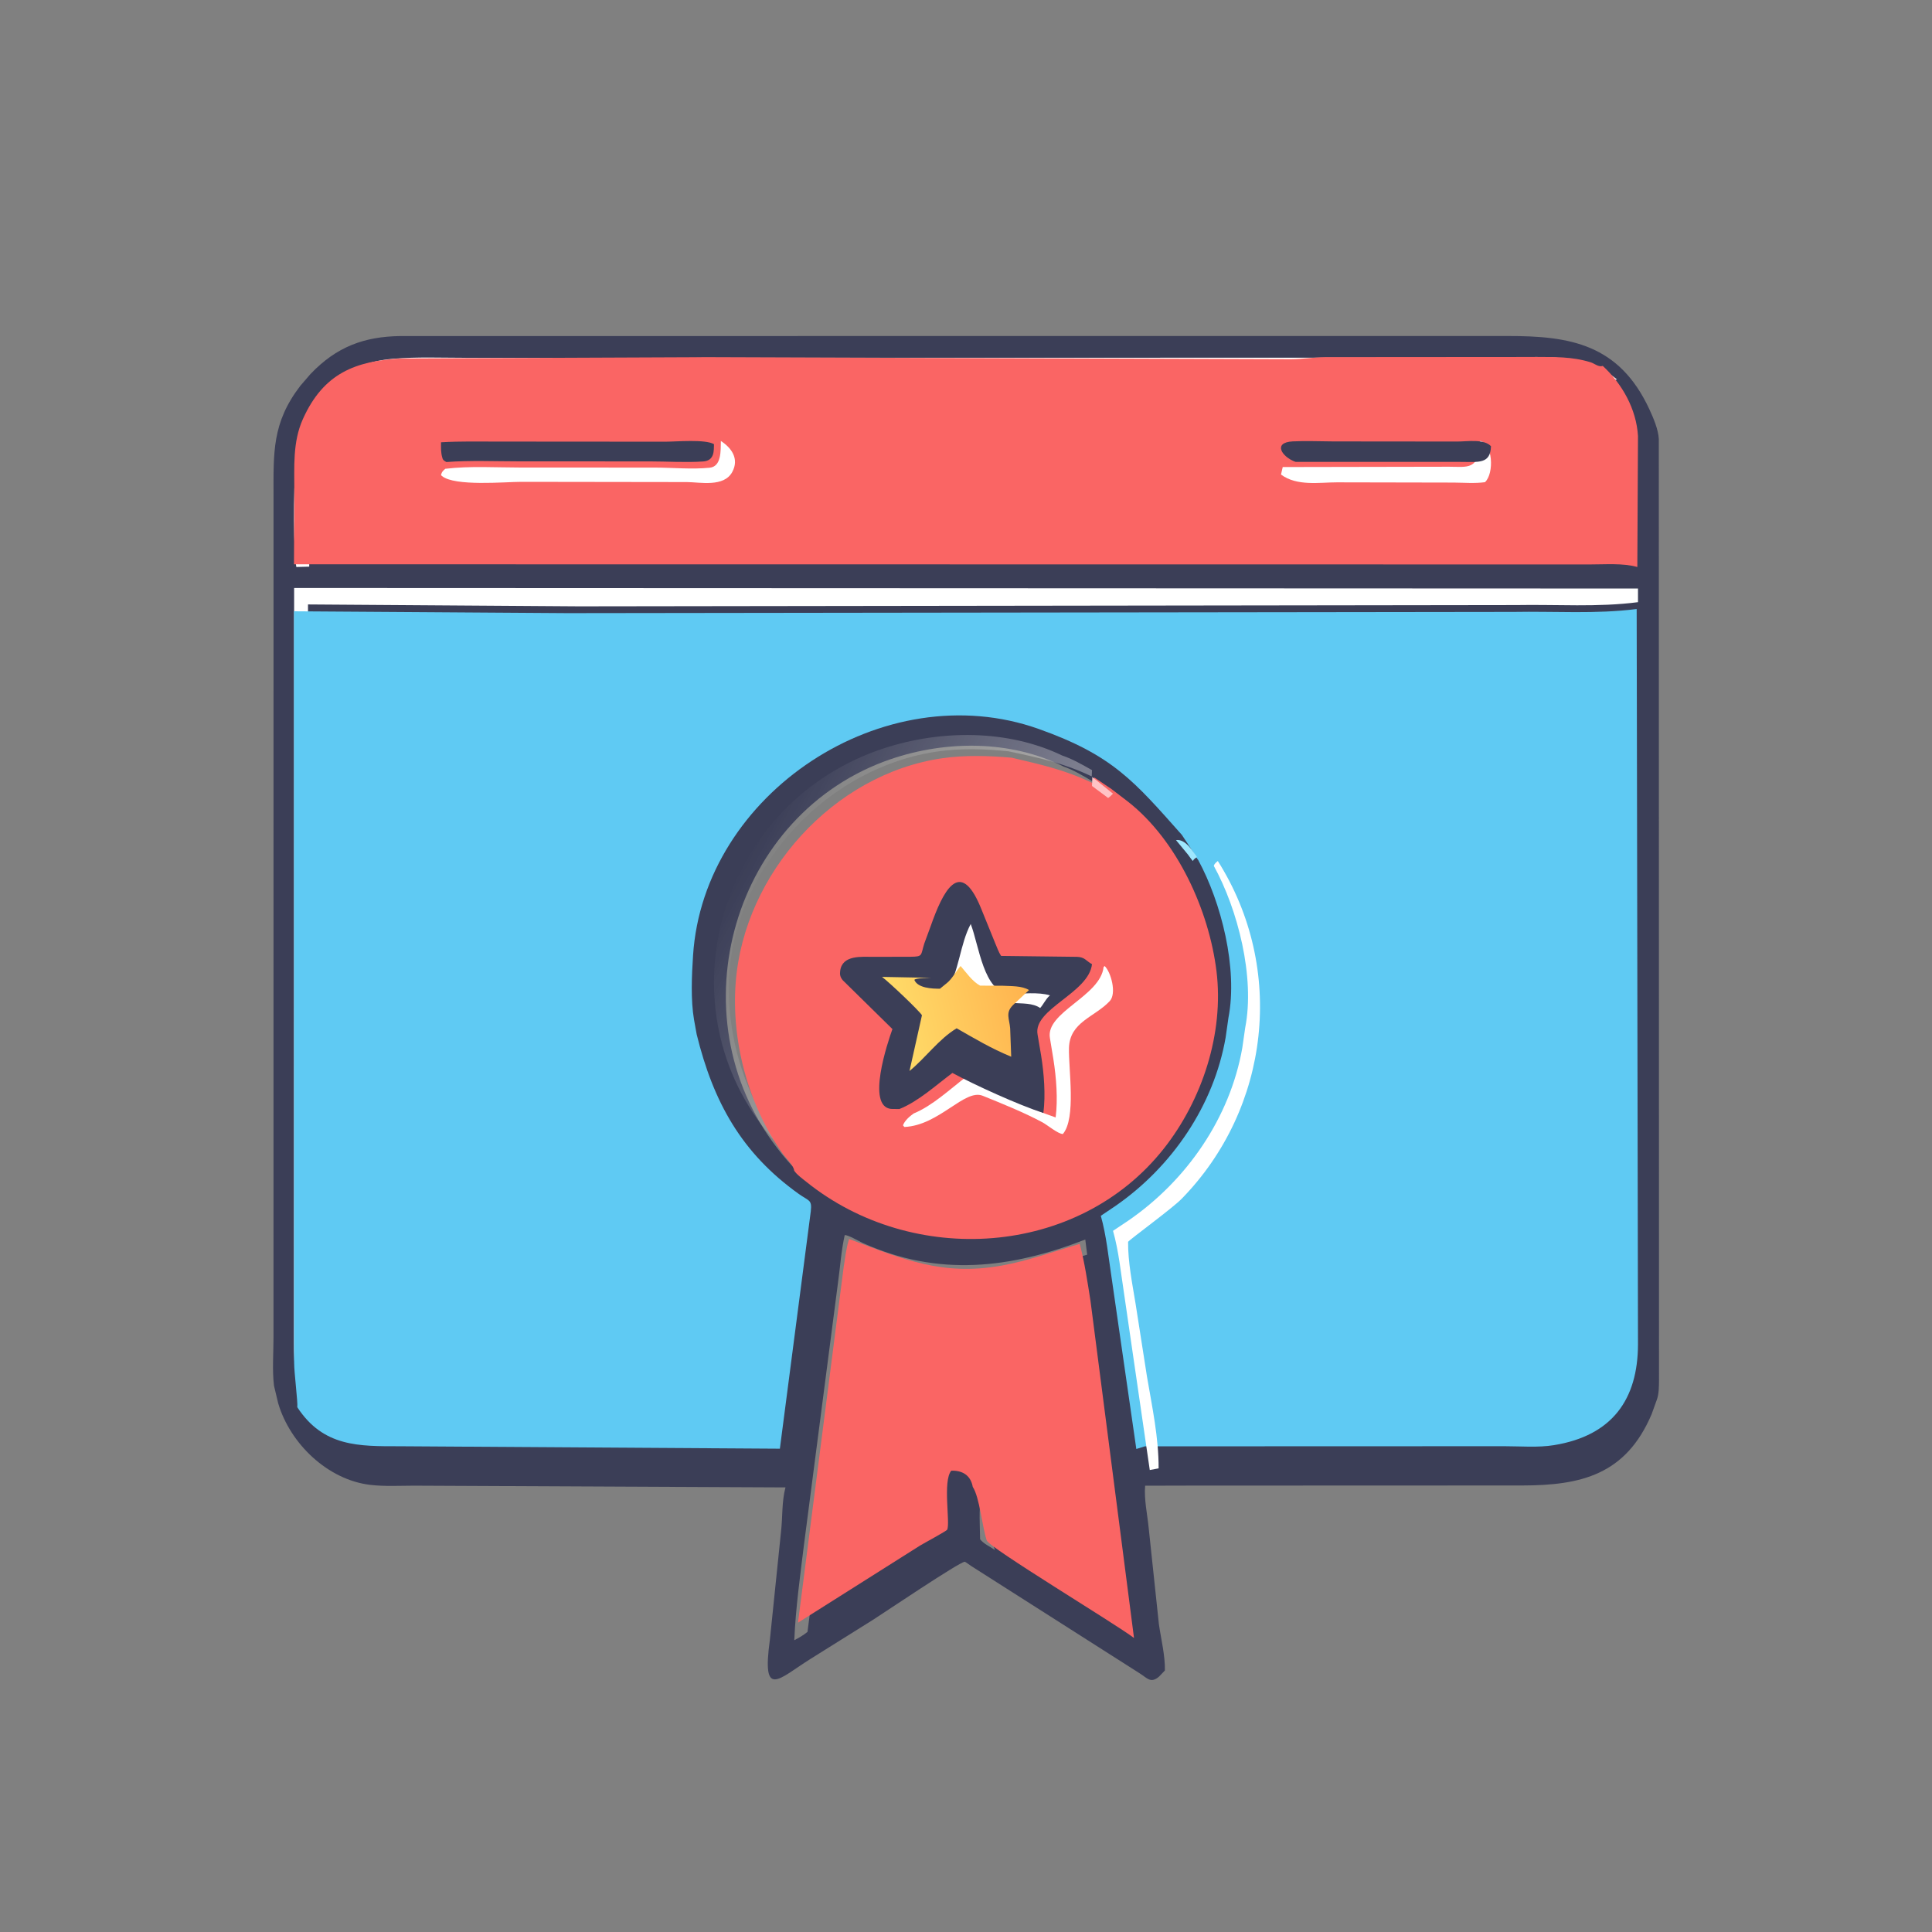 <svg width="50" height="50" viewBox="0 0 50 50" fill="none" xmlns="http://www.w3.org/2000/svg">
<rect x="0" y="0" width="50" height="50" fill="#808080" stroke="none"/>
<path d="M10.357 8.697L39.023 8.696C40.628 8.694 41.903 8.903 42.687 10.595C42.791 10.82 42.917 11.115 42.93 11.363L42.935 35.727C42.933 35.88 42.934 36.075 42.881 36.218L42.744 36.599C42.077 38.171 40.911 38.442 39.397 38.444L30.813 38.447L29.636 38.45C29.605 38.797 29.694 39.196 29.728 39.544L29.992 42.033C30.046 42.41 30.157 42.854 30.147 43.232L29.994 43.392C29.779 43.572 29.698 43.434 29.494 43.305L25.131 40.526C25.104 40.51 24.983 40.418 24.969 40.418C24.835 40.419 22.876 41.74 22.602 41.915L20.978 42.931C20.145 43.454 19.712 43.987 19.924 42.441L20.213 39.637C20.256 39.261 20.23 38.86 20.328 38.494L10.711 38.449C10.338 38.45 9.95 38.472 9.579 38.428C8.485 38.298 7.507 37.365 7.199 36.315L7.091 35.862C7.043 35.462 7.078 35.024 7.078 34.62L7.079 12.846C7.079 11.719 7.035 10.945 7.772 9.985L8.035 9.68C8.71 8.972 9.425 8.711 10.357 8.697ZM20.657 30.316C20.65 30.192 20.44 29.986 20.362 29.875C19.493 28.634 19.06 26.997 19.174 25.486C19.386 22.688 21.656 20.134 24.412 19.729C24.99 19.644 25.596 19.664 26.177 19.727C26.942 19.897 27.549 20.031 28.266 20.384L28.273 20.221C28.04 20.082 27.779 19.925 27.523 19.837C26.158 19.15 24.482 19.16 23.058 19.645C18.978 21.034 17.444 26.261 20.118 29.717C20.277 29.923 20.458 30.148 20.657 30.316ZM20.898 42.233L22.07 33.07C22.11 32.822 22.134 32.587 22.21 32.346C23.591 32.863 24.599 33.304 26.115 33.033C26.805 32.91 27.465 32.667 28.136 32.471L28.087 32.079C26.16 32.827 24.286 33.053 22.326 32.168C22.242 32.13 21.938 31.95 21.861 31.966C21.769 32.371 21.744 32.801 21.685 33.212L20.808 39.969C20.707 40.788 20.591 41.624 20.556 42.449C20.68 42.384 20.789 42.322 20.898 42.233ZM25.388 38.734C25.329 39.087 25.361 39.478 25.365 39.836C25.459 39.957 25.622 40.024 25.746 40.113C25.624 39.734 25.563 39.004 25.388 38.734Z" fill="#3B3E57"/>
<path d="M20.409 29.891C20.204 29.725 20.018 29.504 19.853 29.3C17.096 25.89 18.678 20.734 22.885 19.363C24.352 18.885 26.081 18.875 27.488 19.552C27.752 19.64 28.022 19.795 28.261 19.931L28.254 20.093C27.515 19.744 26.889 19.611 26.1 19.444C25.501 19.382 24.876 19.362 24.28 19.446C21.439 19.846 19.099 22.366 18.881 25.126C18.763 26.617 19.209 28.232 20.105 29.456C20.185 29.566 20.402 29.768 20.409 29.891Z" fill="url(#paint0_linear_57_2093)"/>
<path d="M8.003 14.665L7.669 14.674L7.648 14.535C7.584 13.782 7.599 12.336 7.684 11.611C7.841 10.272 8.791 9.402 10.176 9.285C10.791 9.233 11.421 9.26 12.039 9.26L38.737 9.257C39.81 9.255 40.964 9.087 41.847 9.82C41.741 9.858 41.637 9.763 41.534 9.732C41.046 9.589 40.593 9.603 40.087 9.603L34.665 9.606C34.373 9.611 34.084 9.655 33.79 9.656L18.703 9.607L10.738 9.638C9.597 9.706 8.765 9.989 8.227 11.123C7.96 11.687 8.008 12.299 8.007 12.901L8.003 14.665Z" fill="white"/>
<path d="M8.056 36.413C7.62 35.861 7.609 35.39 7.608 34.73L7.612 15.217L42.391 15.231L42.391 15.584C41.351 15.72 40.281 15.639 39.233 15.659L14.981 15.692L7.971 15.643L7.975 35.248C7.975 35.521 8.074 36.29 8.056 36.413Z" fill="white"/>
<path d="M20.652 41.995L21.834 32.793C21.874 32.544 21.898 32.307 21.974 32.065C23.365 32.585 24.381 33.027 25.908 32.756C26.603 32.632 27.267 32.388 27.943 32.192C28.072 32.675 28.144 33.175 28.222 33.668L29.348 42.391C28.885 42.035 25.573 40.039 25.536 39.865C25.413 39.485 25.352 38.752 25.175 38.48C25.121 38.184 24.914 38.053 24.619 38.061C24.392 38.329 24.597 39.417 24.513 39.588C24.497 39.623 23.907 39.94 23.811 39.999L20.652 41.995Z" fill="#FA6564"/>
<path d="M20.552 30.293C20.545 30.168 20.331 29.961 20.251 29.848C19.365 28.598 18.923 26.948 19.04 25.426C19.256 22.606 21.571 20.032 24.382 19.624C24.972 19.538 25.59 19.558 26.182 19.609C26.963 19.793 27.582 19.928 28.314 20.284L28.32 20.12L28.77 20.424L29.195 20.749C30.471 21.753 31.289 23.56 31.483 25.136C31.68 26.747 31.111 28.471 30.118 29.728C27.894 32.542 23.619 32.797 20.872 30.589C20.781 30.516 20.61 30.392 20.552 30.293Z" fill="#FA6564"/>
<path d="M28.269 20.109L28.804 20.54C28.762 20.581 28.726 20.621 28.679 20.652L28.261 20.341L28.269 20.109Z" fill="#FFC3C5"/>
<path d="M28.561 25.026L28.587 25C28.752 25.154 28.904 25.712 28.72 25.908C28.33 26.325 27.683 26.445 27.665 27.123C27.651 27.666 27.856 28.939 27.507 29.348C27.385 29.349 27.107 29.115 26.977 29.045C26.485 28.782 25.949 28.568 25.434 28.359C24.964 28.168 24.309 29.127 23.405 29.166L23.369 29.124C23.413 29 23.544 28.889 23.647 28.816C24.129 28.619 24.583 28.19 25 27.872C25.577 28.19 26.683 28.708 27.32 28.919C27.381 28.448 27.336 27.883 27.262 27.414L27.172 26.866C27.052 26.195 28.48 25.785 28.561 25.026Z" fill="white"/>
<path d="M23.275 28.702L23.061 28.699C22.413 28.633 22.974 26.972 23.096 26.632L21.811 25.369C21.746 25.29 21.73 25.227 21.744 25.125C21.799 24.707 22.304 24.764 22.605 24.763L23.565 24.761C23.892 24.757 23.822 24.73 23.922 24.414L24.085 23.971C24.394 23.093 24.834 22.167 25.379 23.482L25.752 24.401C25.804 24.517 25.838 24.631 25.908 24.739L27.877 24.763C28.07 24.772 28.101 24.856 28.238 24.94L28.261 24.951C28.179 25.703 26.731 26.109 26.852 26.772L26.944 27.315C27.018 27.779 27.064 28.338 27.002 28.804C26.356 28.595 25.234 28.083 24.648 27.768C24.225 28.083 23.765 28.507 23.275 28.702Z" fill="#3B3E57"/>
<path d="M24.49 25.657L24.508 25.631C24.824 25.139 24.841 24.442 25.122 23.913C25.338 24.465 25.455 25.688 26.13 25.72C26.447 25.722 26.87 25.667 27.174 25.76L27.152 25.779C27.058 25.867 27.007 25.989 26.92 26.087C26.728 25.955 26.452 25.974 26.232 25.958L25.639 25.955C25.437 25.835 25.273 25.559 25.126 25.366C24.998 25.531 24.911 25.748 24.759 25.886L24.742 25.901L24.585 26.047C24.382 26.049 24.002 26.031 23.913 25.782C23.959 25.72 24.263 25.73 24.351 25.721C24.401 25.708 24.444 25.682 24.49 25.657Z" fill="white"/>
<path d="M24.481 25.461L24.498 25.448C24.647 25.329 24.733 25.142 24.86 25C25.005 25.167 25.167 25.404 25.366 25.508L25.951 25.511C26.169 25.524 26.441 25.508 26.631 25.622L26.211 26.016C26.016 26.214 26.123 26.364 26.143 26.615L26.17 27.348C25.638 27.127 25.254 26.895 24.758 26.612C24.29 26.896 23.962 27.37 23.538 27.717L23.86 26.275C23.807 26.174 23 25.407 22.826 25.282L24.095 25.306C24.008 25.314 23.708 25.306 23.663 25.359C23.751 25.574 24.125 25.589 24.326 25.588L24.481 25.461Z" fill="url(#paint1_linear_57_2093)"/>
<path d="M7.608 14.604L7.617 12.727C7.619 12.09 7.57 11.444 7.838 10.847C8.376 9.648 9.208 9.349 10.35 9.277L18.32 9.244L33.416 9.296C33.711 9.294 34 9.247 34.292 9.243L39.718 9.239C40.224 9.24 40.677 9.225 41.166 9.376C41.268 9.408 41.373 9.509 41.479 9.469C41.978 9.93 42.35 10.583 42.391 11.285L42.374 14.674C42.002 14.569 41.532 14.609 41.147 14.608L7.608 14.604Z" fill="#FA6564"/>
<path d="M38.299 11.413C38.63 11.455 38.678 12.249 38.431 12.479C38.168 12.515 37.891 12.491 37.626 12.489L34.604 12.483C34.147 12.482 33.565 12.589 33.152 12.281L33.197 12.087L37.5 12.079C37.975 12.079 38.283 12.182 38.299 11.413Z" fill="white"/>
<path d="M18.656 11.413C18.926 11.586 19.139 11.871 18.949 12.218C18.732 12.613 18.122 12.479 17.778 12.476L13.491 12.47C13.074 12.47 11.765 12.594 11.436 12.318L11.413 12.294C11.435 12.206 11.463 12.186 11.525 12.132C12.162 12.056 12.835 12.1 13.476 12.1L16.943 12.101C17.408 12.102 17.904 12.151 18.365 12.105C18.675 12.073 18.65 11.665 18.656 11.413Z" fill="white"/>
<path d="M33.546 11.954L33.526 11.952C33.177 11.829 32.928 11.449 33.458 11.423C33.803 11.406 34.159 11.423 34.506 11.424L37.711 11.427C37.981 11.427 38.402 11.353 38.587 11.548C38.571 12.016 38.267 11.954 37.798 11.954L33.546 11.954Z" fill="#3B3E57"/>
<path d="M11.553 11.957C11.505 11.932 11.469 11.913 11.453 11.866L11.447 11.845C11.407 11.713 11.413 11.581 11.414 11.446C11.903 11.417 12.399 11.428 12.889 11.428L17.218 11.431C17.504 11.431 18.258 11.362 18.478 11.496C18.472 11.659 18.497 11.923 18.195 11.943C17.748 11.973 17.266 11.941 16.814 11.941L13.448 11.94C12.825 11.94 12.171 11.911 11.553 11.957Z" fill="#3B3E57"/>
<path d="M42.357 15.761L42.391 34.8C42.385 36.207 41.733 37.156 40.212 37.401C39.808 37.467 39.348 37.428 38.939 37.428L29.63 37.431L29.408 37.5L28.765 33.044C28.685 32.522 28.633 31.974 28.489 31.465L28.868 31.21C30.337 30.192 31.413 28.606 31.719 26.853L31.792 26.339C32.039 25.067 31.608 23.357 31.008 22.255C30.995 22.251 30.896 22.077 30.883 22.055L30.586 21.606C29.352 20.219 28.802 19.547 26.881 18.865C22.881 17.444 18.206 20.531 17.936 24.729C17.902 25.247 17.874 25.876 17.961 26.388L18.03 26.769C18.461 28.524 19.193 29.842 20.671 30.898C20.938 31.088 21.018 31.042 20.983 31.349L20.183 37.492L10.341 37.429C9.294 37.429 8.368 37.45 7.694 36.419C7.712 36.297 7.612 35.535 7.612 35.264L7.608 15.82L14.685 15.868L39.169 15.836C40.227 15.816 41.307 15.896 42.357 15.761Z" fill="#5FCAF3"/>
<path d="M30.435 21.742C30.683 21.705 30.871 22.037 30.978 22.179L30.978 22.181C30.933 22.212 30.89 22.235 30.873 22.283C30.861 22.279 30.758 22.134 30.744 22.116L30.435 21.742Z" fill="#9FE7FE"/>
<path d="M31.413 22.408C31.43 22.35 31.472 22.321 31.517 22.283C33.275 25.059 32.874 28.682 30.578 31.028C30.334 31.277 29.23 32.082 29.195 32.139C29.19 32.657 29.303 33.217 29.387 33.73L29.684 35.628C29.818 36.417 29.987 37.198 29.985 38.001L29.756 38.044L29.09 33.473C29.007 32.937 28.953 32.376 28.805 31.854L29.197 31.592C30.718 30.548 31.833 28.922 32.15 27.123L32.226 26.596C32.481 25.292 32.036 23.538 31.413 22.408Z" fill="white"/>
<defs>
<linearGradient id="paint0_linear_57_2093" x1="19.207" y1="22.397" x2="25.377" y2="25.584" gradientUnits="userSpaceOnUse">
<stop stop-color="white" stop-opacity="0"/>
<stop offset="1" stop-color="#FFFCFC" stop-opacity="0.353"/>
</linearGradient>
<linearGradient id="paint1_linear_57_2093" x1="26.563" y1="25.815" x2="23.214" y2="26.6" gradientUnits="userSpaceOnUse">
<stop stop-color="#FFB44F"/>
<stop offset="1" stop-color="#FFDB68"/>
</linearGradient>
</defs>
</svg>
